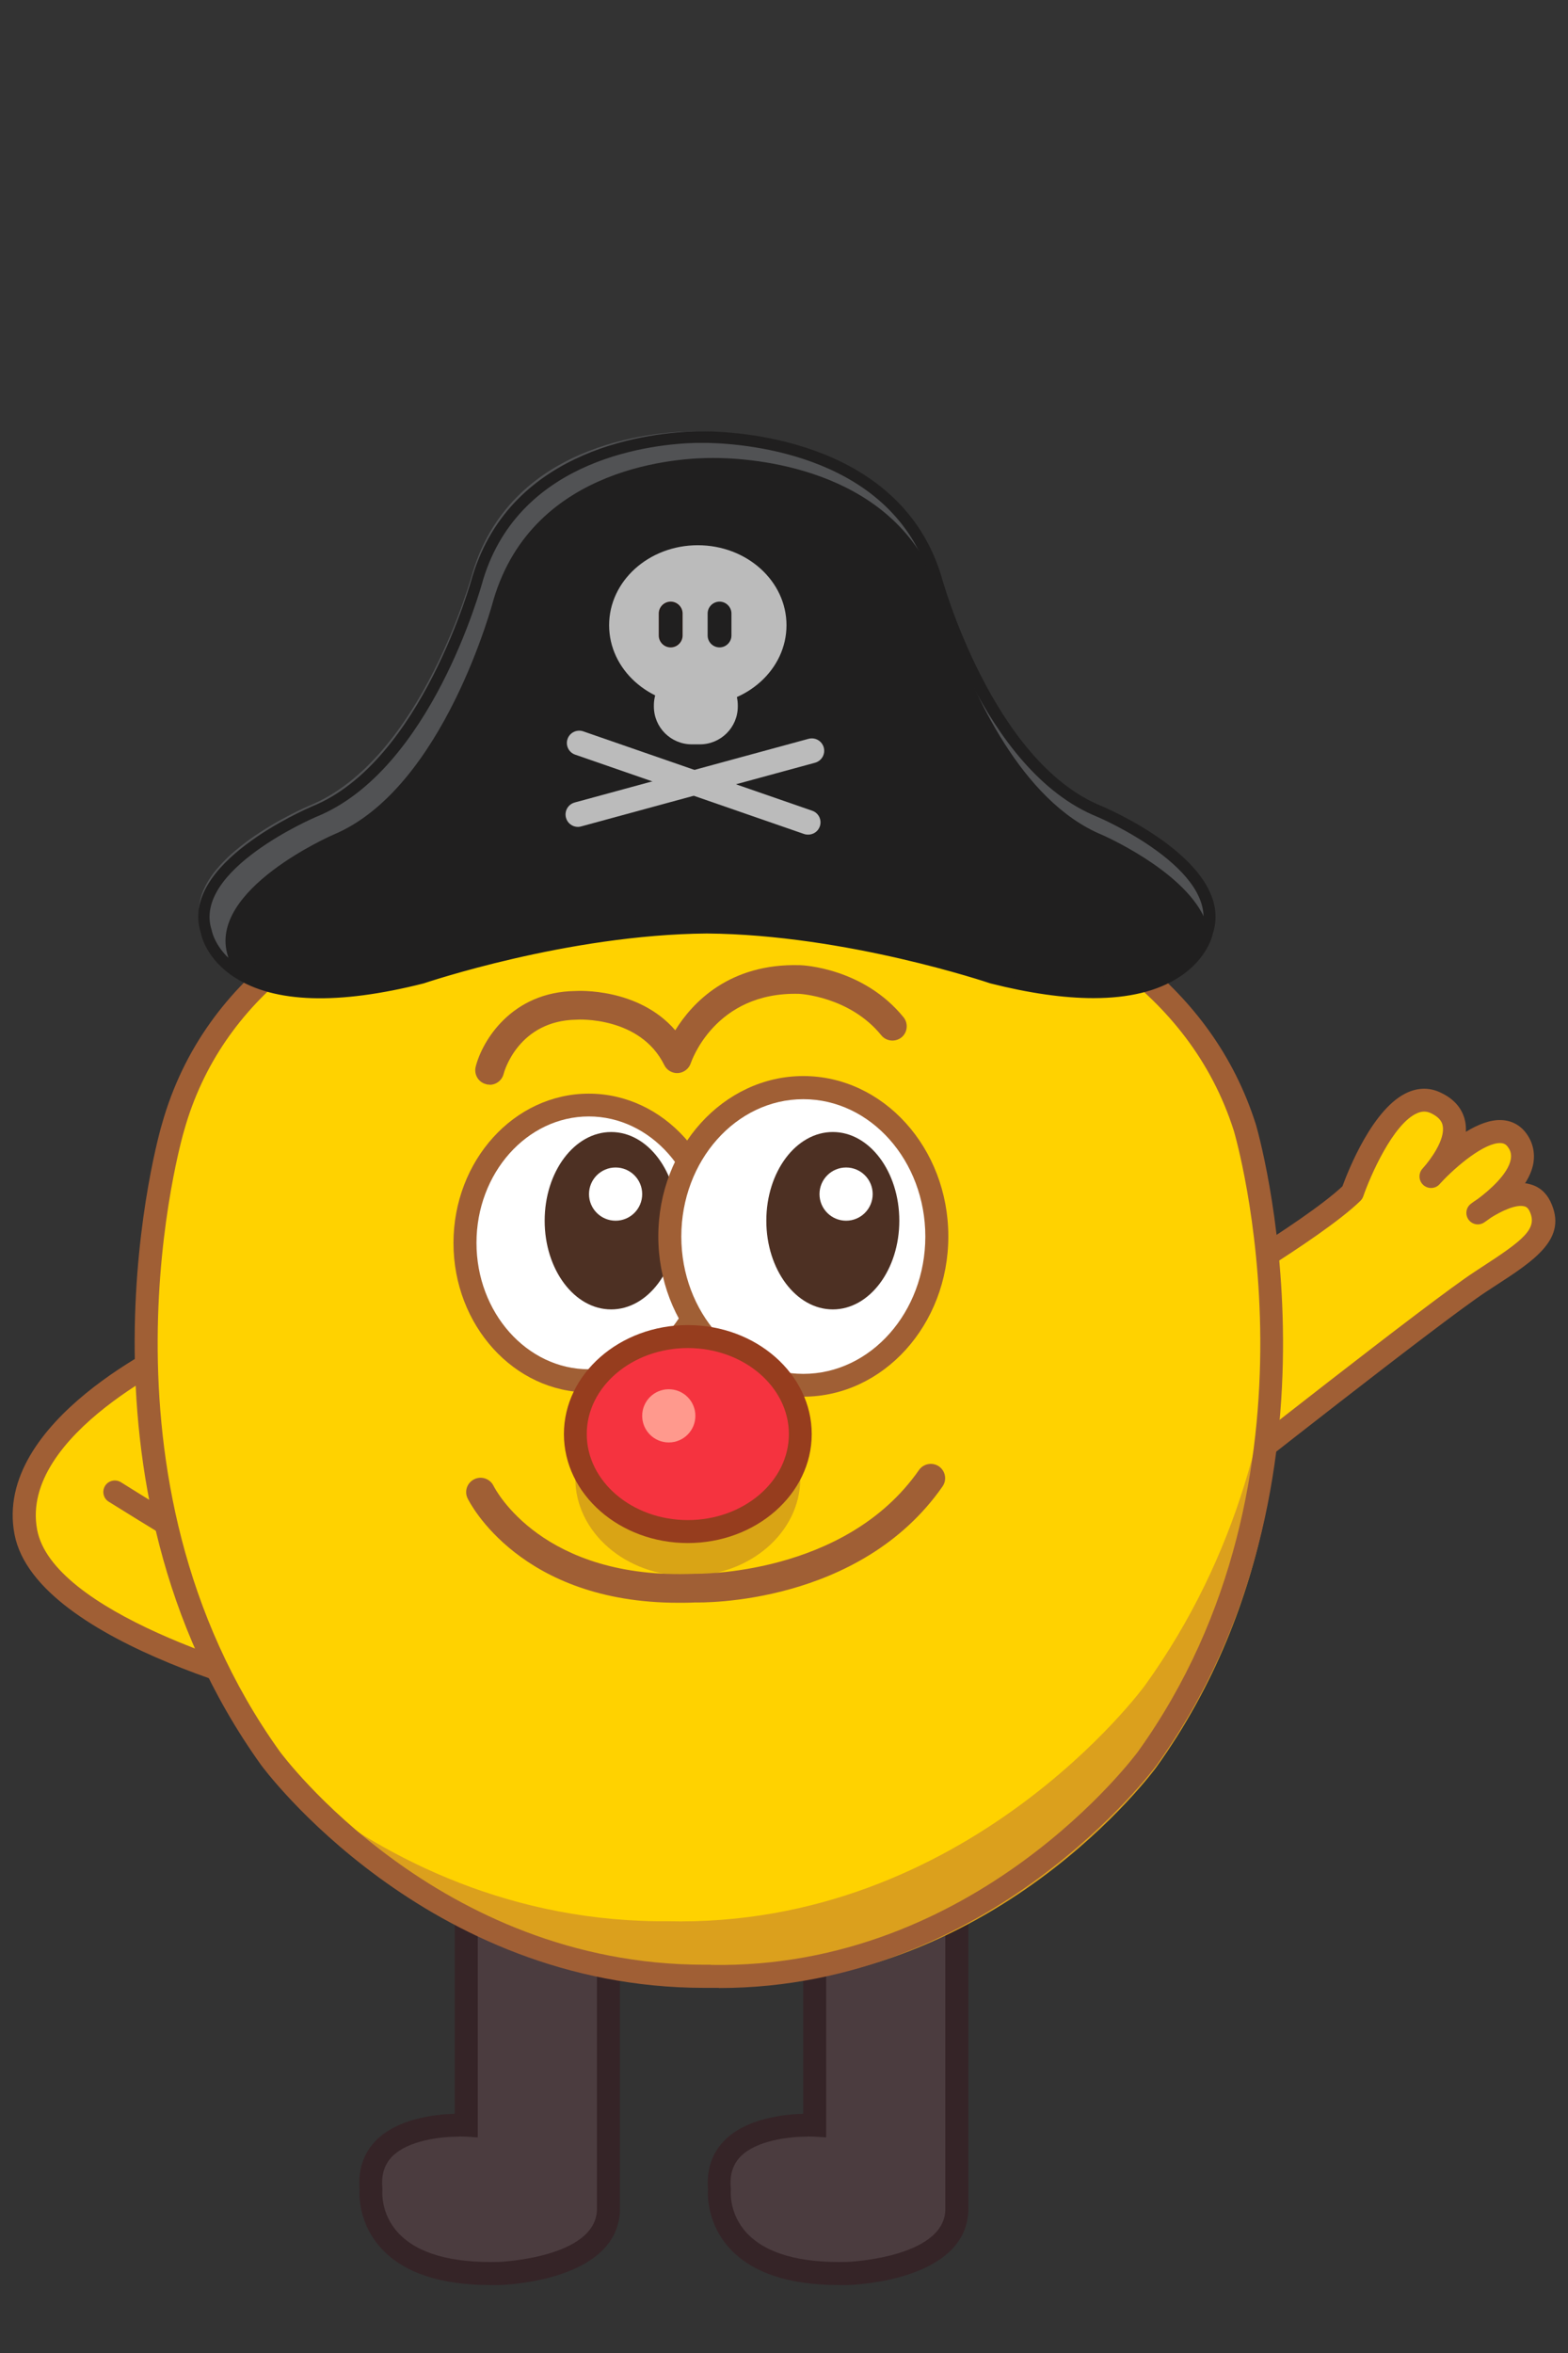 <svg id="erYpoxU1edC1" xmlns="http://www.w3.org/2000/svg" xmlns:xlink="http://www.w3.org/1999/xlink" viewBox="0 0 100 150" shape-rendering="geometricPrecision" text-rendering="geometricPrecision" project-id="d681d9c25c0e4d659729ac5363da03c2" export-id="999a9400e7f44b5bbbe6171280cf2bd5" cached="false">
<rect x="0" y="0" width="100" height="150" fill="#333333" stroke="none"/>
<style><![CDATA[
#erYpoxU1edC3_to {animation: erYpoxU1edC3_to__to 2000ms linear infinite normal forwards}@keyframes erYpoxU1edC3_to__to { 0% {transform: translate(81.688px,241.382px)} 40% {transform: translate(81.688px,241.382px);animation-timing-function: cubic-bezier(0.79,0.015,0.165,1)} 50% {transform: translate(81.688px,231.382px);animation-timing-function: cubic-bezier(0.79,0.015,0.165,1)} 60% {transform: translate(81.688px,241.382px)} 100% {transform: translate(81.688px,241.382px)}} #erYpoxU1edC5_tr {animation: erYpoxU1edC5_tr__tr 2000ms linear infinite normal forwards}@keyframes erYpoxU1edC5_tr__tr { 0% {transform: translate(107.714px,240.159px) rotate(0deg)} 40% {transform: translate(107.714px,240.159px) rotate(0deg);animation-timing-function: cubic-bezier(0.79,0.015,0.165,1)} 50% {transform: translate(107.714px,240.159px) rotate(-19.737deg);animation-timing-function: cubic-bezier(0.79,0.015,0.165,1)} 60% {transform: translate(107.714px,240.159px) rotate(0deg);animation-timing-function: cubic-bezier(0.79,0.015,0.165,1)} 63.333% {transform: translate(107.714px,240.159px) rotate(-19.737deg);animation-timing-function: cubic-bezier(0.79,0.015,0.165,1)} 66.667% {transform: translate(107.714px,240.159px) rotate(0deg);animation-timing-function: cubic-bezier(0.79,0.015,0.165,1)} 70% {transform: translate(107.714px,240.159px) rotate(-19.737deg);animation-timing-function: cubic-bezier(0.79,0.015,0.165,1)} 73.333% {transform: translate(107.714px,240.159px) rotate(0deg)} 76.667% {transform: translate(107.714px,240.159px) rotate(-19.737deg);animation-timing-function: cubic-bezier(0.79,0.015,0.165,1)} 80% {transform: translate(107.714px,240.159px) rotate(0deg);animation-timing-function: cubic-bezier(0.79,0.015,0.165,1)} 83.333% {transform: translate(107.714px,240.159px) rotate(-19.737deg);animation-timing-function: cubic-bezier(0.79,0.015,0.165,1)} 86.667% {transform: translate(107.714px,240.159px) rotate(0deg)} 90% {transform: translate(107.714px,240.159px) rotate(-19.737deg);animation-timing-function: cubic-bezier(0.79,0.015,0.165,1)} 93.333% {transform: translate(107.714px,240.159px) rotate(0deg);animation-timing-function: cubic-bezier(0.79,0.015,0.165,1)} 96.667% {transform: translate(107.714px,240.159px) rotate(-19.737deg);animation-timing-function: cubic-bezier(0.79,0.015,0.165,1)} 100% {transform: translate(107.714px,240.159px) rotate(0deg)}} #erYpoxU1edC13_tr {animation: erYpoxU1edC13_tr__tr 2000ms linear infinite normal forwards}@keyframes erYpoxU1edC13_tr__tr { 0% {transform: translate(72.644px,273.576px) rotate(0deg)} 43.333% {transform: translate(72.644px,273.576px) rotate(0deg);animation-timing-function: cubic-bezier(0.79,0.015,0.165,1)} 53.333% {transform: translate(72.644px,273.576px) rotate(31.69deg);animation-timing-function: cubic-bezier(0.79,0.015,0.165,1)} 63.333% {transform: translate(72.644px,273.576px) rotate(0deg)} 100% {transform: translate(72.644px,273.576px) rotate(0deg)}} #erYpoxU1edC16_tr {animation: erYpoxU1edC16_tr__tr 2000ms linear infinite normal forwards}@keyframes erYpoxU1edC16_tr__tr { 0% {transform: translate(92.705px,273.576px) rotate(0deg)} 40% {transform: translate(92.705px,273.576px) rotate(0deg);animation-timing-function: cubic-bezier(0.79,0.015,0.165,1)} 50% {transform: translate(92.705px,273.576px) rotate(24.79deg);animation-timing-function: cubic-bezier(0.79,0.015,0.165,1)} 60% {transform: translate(92.705px,273.576px) rotate(0deg)} 100% {transform: translate(92.705px,273.576px) rotate(0deg)}} #erYpoxU1edC23_to {animation: erYpoxU1edC23_to__to 2000ms linear infinite normal forwards}@keyframes erYpoxU1edC23_to__to { 0% {transform: translate(75.757px,220.139px)} 46.667% {transform: translate(75.757px,220.139px);animation-timing-function: cubic-bezier(0.79,0.015,0.165,1)} 53.333% {transform: translate(75.757px,215.139px);animation-timing-function: cubic-bezier(0.79,0.015,0.165,1)} 60% {transform: translate(75.757px,220.139px)} 100% {transform: translate(75.757px,220.139px)}} #erYpoxU1edC23_ts {animation: erYpoxU1edC23_ts__ts 2000ms linear infinite normal forwards}@keyframes erYpoxU1edC23_ts__ts { 0% {transform: scale(1,1)} 46.667% {transform: scale(1,1);animation-timing-function: cubic-bezier(0.79,0.015,0.165,1)} 53.333% {transform: scale(0.8,0.8);animation-timing-function: cubic-bezier(0.79,0.015,0.165,1)} 60% {transform: scale(1,1)} 100% {transform: scale(1,1)}} #erYpoxU1edC35_to {animation: erYpoxU1edC35_to__to 2000ms linear infinite normal forwards}@keyframes erYpoxU1edC35_to__to { 0% {transform: translate(75.554px,246.22px)} 40% {transform: translate(75.554px,246.22px);animation-timing-function: cubic-bezier(0.79,0.015,0.165,1)} 50% {transform: translate(75.554px,242.22px);animation-timing-function: cubic-bezier(0.79,0.015,0.165,1)} 60% {transform: translate(75.554px,246.22px)} 100% {transform: translate(75.554px,246.22px)}} #erYpoxU1edC40_to {animation: erYpoxU1edC40_to__to 2000ms linear infinite normal forwards}@keyframes erYpoxU1edC40_to__to { 0% {transform: translate(76.769px,207.458px)} 50% {transform: translate(76.769px,207.458px);animation-timing-function: cubic-bezier(0.79,0.015,0.165,1)} 60% {transform: translate(76.769px,188.458px);animation-timing-function: cubic-bezier(0.79,0.015,0.165,1)} 66.667% {transform: translate(76.769px,207.458px)} 100% {transform: translate(76.769px,207.458px)}} #erYpoxU1edC40_tr {animation: erYpoxU1edC40_tr__tr 2000ms linear infinite normal forwards}@keyframes erYpoxU1edC40_tr__tr { 0% {transform: rotate(0deg)} 50% {transform: rotate(0deg);animation-timing-function: cubic-bezier(0.79,0.015,0.165,1)} 60% {transform: rotate(10deg);animation-timing-function: cubic-bezier(0.79,0.015,0.165,1)} 66.667% {transform: rotate(0deg)} 100% {transform: rotate(0deg)}}
]]></style>
<g transform="translate(-31.688-154.8)"><g id="erYpoxU1edC3_to" transform="translate(81.688,241.382)"><g transform="translate(-81.688,-241.382)" clip-path="url(#erYpoxU1edC52)"><g><g id="erYpoxU1edC5_tr" transform="translate(107.714,240.159) rotate(0)"><g transform="translate(-107.714,-240.159)"><path d="M107.194,238.03c0,0,8.237-4.756,10.746-7.19c0,0,2.439-7.069,5.312-5.726c2.874,1.343-.303,4.696-.303,4.696s3.966-4.383,5.494-2.313-2.499,4.625-2.499,4.625s3.056-2.312,3.966-.424c.911,1.889-.981,2.989-3.784,4.817-2.813,1.828-16.787,12.855-16.787,12.855" fill="#ffd200"/><path d="M109.329,250.097c-.212,0-.435-.09-.577-.282-.253-.313-.192-.778.122-1.03.577-.455,14.034-11.068,16.837-12.896l.415-.273c2.742-1.777,3.652-2.494,3.106-3.615-.111-.222-.233-.283-.344-.303-.546-.131-1.497.334-2.115.727-.222.162-.384.273-.445.313-.334.212-.769.122-.992-.202-.222-.323-.151-.767.162-.999.051-.041.213-.162.446-.313.748-.556,1.922-1.586,2.094-2.515.051-.293,0-.545-.182-.787-.121-.172-.263-.243-.465-.253-1.002-.04-2.783,1.424-3.815,2.535-.041.05-.071.081-.091.101-.273.293-.739.303-1.032.03-.294-.273-.314-.727-.051-1.03.02-.02.041-.05.071-.081.435-.485,1.396-1.777,1.224-2.656-.02-.121-.091-.494-.759-.808-.283-.131-.556-.131-.86,0-1.548.657-3.015,4.05-3.45,5.312-.041.111-.101.202-.182.283-2.54,2.474-10.554,7.099-10.888,7.301-.354.202-.799.081-1.001-.263-.203-.353-.081-.797.263-.999.081-.051,7.933-4.585,10.482-6.968.365-.99,1.953-5.059,4.21-6.009.688-.292,1.396-.282,2.044.031c1.113.515,1.467,1.292,1.578,1.858.041.212.051.434.041.646.748-.454,1.548-.788,2.286-.747.638.03,1.184.323,1.569.848.415.566.566,1.232.445,1.929-.081.434-.273.858-.526,1.252.101,0,.192.03.283.051.587.141,1.042.515,1.326,1.09c1.153,2.373-.962,3.747-3.633,5.473l-.415.273c-2.752,1.788-16.594,12.704-16.736,12.815-.131.111-.293.161-.455.161h.01Z" fill="#a05f35"/></g></g><g><path d="M43.408,240.585c0,0-11.353,5.12-10.078,11.886c1.285,6.766,18.679,10.603,18.679,10.603" fill="#ffd200"/><path d="M52.019,263.801c-.051,0-.101,0-.162-.02-.729-.162-17.889-4.03-19.245-11.179-1.376-7.241,10.007-12.461,10.493-12.684.364-.161.799,0,.971.364.162.363,0,.798-.364.969-.111.051-10.817,4.959-9.653,11.078.981,5.16,13.407,8.988,18.122,10.018.395.091.648.474.557.868-.071.344-.374.576-.719.576v.01Z" fill="#a05f35"/><path d="M39.017,249.906c0,0,6.405,4.019,7.144,4.2l-7.144-4.2Z" fill="#ffd200"/><path d="M46.15,254.844c-.061,0-.111,0-.172-.02-.759-.192-5.393-3.07-7.356-4.292-.344-.212-.445-.667-.233-1.01s.668-.444,1.012-.232c3.025,1.898,6.446,3.958,6.941,4.12.374.121.607.525.496.898-.091.324-.374.536-.688.536Z" fill="#a05f35"/></g><g id="erYpoxU1edC13_tr" transform="translate(72.644,273.576) rotate(0)"><g transform="translate(-72.644,-273.576)"><path d="M61.428,274.384v15.905c0,0-6.496-.424-6.071,4.079c0,0-.607,5.605,8.176,5.363c0,0,6.84-.182,6.961-4.02v-20.348l-9.066-.979Z" fill="#4b3c3f"/><path d="M62.977,300.468c-3.197,0-5.535-.778-6.961-2.323-1.437-1.555-1.427-3.363-1.396-3.766-.101-1.253.243-2.303,1.032-3.111c1.386-1.424,3.804-1.686,5.039-1.717v-15.975l10.533,1.131v21.004c-.142,4.504-7.366,4.747-7.67,4.757-.192,0-.385,0-.567,0h-.01Zm-2.014-9.462c-1.123,0-3.238.222-4.27,1.272-.496.515-.698,1.171-.617,2.02v.07.071c0,.061-.132,1.495,1.032,2.727c1.214,1.292,3.369,1.908,6.405,1.827.061,0,6.152-.262,6.243-3.312v-19.671l-7.599-.818v15.864l-.779-.05c-.111,0-.253-.01-.415-.01v.01Z" fill="#352427"/></g></g><g id="erYpoxU1edC16_tr" transform="translate(92.705,273.576) rotate(0)"><g transform="translate(-92.704,-273.576)"><path d="M83.638,274.384v15.905c0,0-6.496-.424-6.071,4.079c0,0-.607,5.605,8.176,5.363c0,0,6.84-.182,6.962-4.02v-20.348l-9.066-.979Z" fill="#4b3c3f"/><path d="M85.197,300.468c-3.197,0-5.535-.778-6.961-2.323-1.437-1.555-1.427-3.363-1.396-3.766-.101-1.253.243-2.303,1.032-3.111c1.386-1.424,3.804-1.686,5.039-1.717v-15.975l10.533,1.131v21.004c-.142,4.504-7.366,4.747-7.67,4.757-.192,0-.385,0-.567,0h-.01Zm-2.014-9.462c-1.123,0-3.238.222-4.27,1.272-.496.515-.698,1.171-.617,2.02v.07.071c0,.051-.132,1.495,1.032,2.727c1.214,1.292,3.38,1.908,6.405,1.827.061,0,6.152-.262,6.243-3.312v-19.671l-7.599-.818v15.864l-.779-.05c-.111,0-.253-.01-.415-.01v.01Z" fill="#352427"/></g></g><g transform="translate(0 0)"><path d="M76.657,208.169c0,0,28.443-.333,34.433,18.52c0,0,6.718,22.176-6.223,40.212c0,0-10.402,14.319-28.079,13.885h.243c-17.889.222-28.079-13.885-28.079-13.885-12.941-18.036-6.223-40.212-6.223-40.212c5.434-19.389,34.433-18.52,34.433-18.52" fill="#ffd200"/><path d="M113.252,237.075c.57,8.111-.329,19.946-7.825,30.392-.039.054-10.435,14.318-28.079,13.885h-.59c-13.874-.172-22.964-8.928-26.062-12.446c5.037,3.961,12.791,8.245,22.872,8.369h.641c19.18.47,30.473-14.996,30.494-15.024c5.986-8.313,8.098-17.438,8.55-25.176Z" fill="#dba01d"/><path d="M77.537,281.523c-.233,0-.466,0-.698,0-.071,0-.152,0-.223,0-17.808,0-28.17-14.057-28.271-14.198-13.002-18.116-6.405-40.626-6.334-40.848c5.525-19.702,34.858-19.045,35.151-19.035c3.936.091,28.989,1.313,34.615,19.025.071.232,6.668,22.742-6.324,40.858-.112.152-10.524,14.208-27.907,14.208l-.01-.01Zm-.516-1.464c16.959.303,27.138-13.451,27.239-13.592c12.587-17.531,6.182-39.354,6.121-39.566-5.747-18.096-33.441-18.015-33.714-18.005-3.683,0-28.392.687-33.239,17.985-.071.232-6.456,22.065,6.112,39.586.101.131,10.037,13.582,27.077,13.582.051,0,.111,0,.162,0h.243v.01Z" fill="#a05f35"/></g><g id="erYpoxU1edC23_to" transform="translate(75.757,220.139)"><g id="erYpoxU1edC23_ts" transform="scale(1,1)"><path d="M62.916,223.943c-.071,0-.152,0-.233-.031-.486-.121-.779-.616-.658-1.11.415-1.646,2.287-4.777,6.364-4.827.142-.01,4.007-.223,6.364,2.504c1.073-1.737,3.43-4.282,7.953-4.15.172,0,4.047.171,6.607,3.322.314.394.253.969-.132,1.282-.395.314-.971.253-1.285-.131-2.014-2.484-5.211-2.646-5.241-2.646-5.403-.151-6.891,4.373-6.911,4.413-.111.354-.435.606-.799.637-.364.03-.729-.172-.89-.505-1.538-3.131-5.545-2.909-5.585-2.899-3.724.051-4.634,3.323-4.665,3.464-.111.414-.476.687-.89.687v-.01Z" transform="translate(-75.757,-220.139)" fill="#a05f35"/></g></g><path d="M74.947,256.974c-10.078,0-13.306-6.382-13.437-6.655-.223-.454-.03-.999.425-1.221.455-.223,1.002-.031,1.224.414.132.262,3.127,6.018,12.83,5.614.152,0,9.592.152,14.307-6.614.293-.414.86-.515,1.275-.232.415.292.516.858.233,1.272-5.292,7.594-15.37,7.412-15.795,7.402-.354.02-.708.02-1.052.02h-.01Z" fill="#a05f35"/><g transform="translate(0 0)"><path d="M69.24,242.837c4.359,0,7.892-3.938,7.892-8.796s-3.534-8.796-7.892-8.796c-4.359,0-7.892,3.938-7.892,8.796s3.534,8.796,7.892,8.796Z" fill="#fff"/><path d="M69.24,243.564c-4.756,0-8.631-4.272-8.631-9.523s3.865-9.523,8.631-9.523s8.631,4.272,8.631,9.523-3.865,9.523-8.631,9.523Zm0-17.592c-3.946,0-7.164,3.616-7.164,8.059s3.218,8.058,7.164,8.058s7.164-3.615,7.164-8.058-3.218-8.059-7.164-8.059Z" fill="#a05f35"/><path d="M70.665,238.273c2.342,0,4.241-2.532,4.241-5.654c0-3.123-1.899-5.654-4.241-5.654s-4.241,2.531-4.241,5.654c0,3.122,1.899,5.654,4.241,5.654Z" fill="#4d3023"/><ellipse rx="1.696" ry="1.696" transform="translate(70.948 230.922)" fill="#fff"/></g><g transform="translate(0 0)"><path d="M82.92,243.099c4.705,0,8.52-4.245,8.52-9.482s-3.814-9.483-8.52-9.483-8.52,4.246-8.52,9.483s3.814,9.482,8.52,9.482Z" fill="#fff"/><path d="M82.92,243.836c-5.1,0-9.248-4.584-9.248-10.219s4.149-10.22,9.248-10.22s9.248,4.585,9.248,10.22-4.149,10.219-9.248,10.219Zm0-18.964c-4.29,0-7.781,3.928-7.781,8.755s3.491,8.755,7.781,8.755s7.781-3.928,7.781-8.755-3.491-8.755-7.781-8.755Z" fill="#a05f35"/><path d="M84.801,238.273c2.342,0,4.241-2.532,4.241-5.655c0-3.122-1.899-5.654-4.241-5.654s-4.24,2.532-4.24,5.654c0,3.123,1.899,5.655,4.24,5.655Z" fill="#4d3023"/><ellipse rx="1.696" ry="1.696" transform="translate(85.648 230.922)" fill="#fff"/></g><g id="erYpoxU1edC35_to" transform="translate(75.554,246.22)"><g transform="translate(-75.554,-246.22)"><path d="M75.554,255.267c3.962,0,7.174-2.785,7.174-6.22c0-3.436-3.212-6.221-7.174-6.221-3.962,0-7.174,2.785-7.174,6.221c0,3.435,3.212,6.22,7.174,6.22Z" fill="#a05f35" fill-opacity="0.4"/><path d="M75.554,252.44c3.962,0,7.174-2.785,7.174-6.22c0-3.436-3.212-6.221-7.174-6.221-3.962,0-7.174,2.785-7.174,6.221c0,3.435,3.212,6.22,7.174,6.22Z" fill="#f5333f"/><path d="M75.554,253.167c-4.361,0-7.902-3.12-7.902-6.947c0-3.828,3.551-6.948,7.902-6.948c4.351,0,7.902,3.12,7.902,6.948c0,3.827-3.551,6.947-7.902,6.947Zm0-12.431c-3.551,0-6.445,2.464-6.445,5.484c0,3.019,2.894,5.483,6.445,5.483c3.552,0,6.446-2.464,6.446-5.483c0-3.02-2.894-5.484-6.446-5.484Z" fill="#963d1e"/><circle r="1.696" transform="translate(74.34 245.058)" fill="#ff998d"/></g></g><g id="erYpoxU1edC40_to" transform="translate(76.769,207.458)"><g id="erYpoxU1edC40_tr" transform="rotate(0)"><g transform="translate(-76.769,-207.458)"><path d="M76.829,183.167c.311.006.709.019,1.173.054c1.181.089,2.781.306,4.467.814c3.372,1.017,7.011,3.171,8.408,7.736l.002.008c.002.006.005.015.008.027.007.024.016.059.029.104.026.092.065.224.117.394.104.339.259.825.469,1.417.419,1.182,1.055,2.79,1.92,4.493c1.716,3.376,4.394,7.241,8.185,8.779h.001l.001.001c.001.001.002.001.003.001.003.002.009.004.015.007.015.006.037.016.066.029.057.025.143.063.251.113.217.1.526.25.894.441.738.384,1.702.936,2.619,1.613.922.68,1.768,1.464,2.3,2.305.527.832.724,1.682.44,2.549l-.011.033-.006.034v.002c-.001.006-.004.017-.008.033-.008.032-.022.084-.045.151-.045.135-.125.331-.257.562-.263.46-.738,1.061-1.584,1.579-1.69,1.032-4.962,1.787-11.205.209-.002-.001-.004-.001-.006-.001-.019-.007-.047-.016-.083-.028-.072-.024-.178-.059-.316-.103-.277-.089-.681-.215-1.194-.367-1.026-.302-2.49-.705-4.241-1.108-3.338-.768-7.738-1.537-12.157-1.606v-.007h-.638v.007c-4.419.069-8.819.838-12.156,1.606-1.751.403-3.215.806-4.241,1.108-.513.152-.918.278-1.194.367-.138.044-.245.079-.317.103-.036.012-.063.021-.082.028-.002,0-.005,0-.007.001-6.237,1.573-9.51.818-11.201-.213-.847-.517-1.323-1.117-1.587-1.577-.132-.23-.212-.428-.258-.562-.023-.067-.037-.118-.045-.15-.004-.016-.007-.027-.008-.033-.001-.002-.001-.004-.001-.005v.002l-.006-.032-.011-.032-.047-.162c-.209-.811-.003-1.607.491-2.387.533-.841,1.379-1.626,2.301-2.306.916-.677,1.879-1.229,2.616-1.613.367-.191.677-.341.894-.441.108-.05.193-.088.25-.113.028-.013.05-.023.064-.029.007-.003.013-.005.017-.007.001,0,.002,0,.003-.001l.001-.001c3.791-1.538,6.47-5.402,8.186-8.779.865-1.703,1.5-3.311,1.919-4.493.21-.592.366-1.078.47-1.417.052-.169.09-.303.116-.394.013-.045.023-.08.029-.104.003-.012.006-.021.008-.027.001-.004.002-.006.002-.008l.001-.002v-.001c1.4-4.573,4.892-6.722,8.096-7.735c1.604-.506,3.123-.723,4.243-.812.42-.033.782-.047,1.07-.053l.001.003h.768v-.004Z" fill="#201f1f" stroke="#201f1f"/><path d="M76.126,182.299c2.115-.009,12.122.396,14.836,8.765-3.366-6.729-11.9-7.077-13.816-7.069-1.983-.009-11.425.406-13.982,9.031-.017.066-3.159,12.048-10.221,14.987-.039.017-8.057,3.506-6.724,7.723.002.013.048.259.215.622-1.64-1.104-1.904-2.494-1.908-2.515-1.36-4.183,6.801-7.645,6.87-7.675c7.235-2.928,10.442-14.895,10.442-14.895c2.613-8.572,12.261-8.983,14.287-8.974Zm16.318,12.957c1.58,3.761,4.524,9.089,9.029,10.912c0,0,7.498,3.158,7.002,7.094-1.409-3.035-6.521-5.249-6.521-5.249-5.162-2.149-8.226-9.131-9.51-12.757Z" fill="#515254"/><path d="M101.416,218.429c-1.892,0-4.087-.313-6.566-.939-.121-.041-9.198-3.11-18.082-3.181-8.894.071-17.96,3.151-18.061,3.181-5.464,1.383-9.511,1.252-12.041-.374-1.862-1.191-2.155-2.757-2.165-2.827-1.447-4.423,6.739-7.928,7.083-8.079c6.992-2.828,10.199-14.532,10.23-14.653c2.53-8.341,11.575-9.189,14.267-9.26.071,0,.202,0,.395,0c.071,0,.132,0,.192,0c2.59.03,12.466.737,15.056,9.23.03.131,3.248,11.845,10.23,14.663.354.151,8.54,3.655,7.083,8.129c0,.02-.304,1.585-2.156,2.777-1.376.889-3.197,1.333-5.443,1.333h-.021Zm-24.334-4.857c8.904.141,17.879,3.181,17.97,3.211c6.466,1.636,9.764.747,11.383-.283c1.599-1.02,1.862-2.302,1.872-2.363c1.265-3.888-6.567-7.24-6.648-7.271-7.315-2.958-10.513-14.642-10.644-15.137-2.398-7.846-11.515-8.634-14.196-8.695h-.769c-2.59.071-11.161.889-13.549,8.715-.132.485-3.329,12.169-10.655,15.127-.071.031-7.913,3.383-6.658,7.221.02.101.283,1.393,1.882,2.403c1.629,1.03,4.928,1.919,11.414.273.061-.02,9.036-3.06,17.95-3.201h.637.01Z" fill="#201f1f"/><path d="M76.191,199.757c3.124,0,5.656-2.283,5.656-5.099c0-2.817-2.532-5.1-5.656-5.1-3.124,0-5.656,2.283-5.656,5.1c0,2.816,2.532,5.099,5.656,5.099Z" fill="#bbb"/><path d="M76.323,197.354h-.516c-1.336,0-2.418,1.08-2.418,2.413v.071c0,1.333,1.083,2.413,2.418,2.413h.516c1.336,0,2.418-1.08,2.418-2.413v-.071c0-1.333-1.083-2.413-2.418-2.413Z" fill="#bbb"/><path d="M74.471,193.193h-.03c-.391,0-.708.317-.708.707v1.434c0,.39.317.707.708.707h.03c.391,0,.708-.317.708-.707v-1.434c0-.39-.317-.707-.708-.707Z" fill="#201f1f"/><path d="M77.588,193.193h-.03c-.391,0-.708.317-.708.707v1.434c0,.39.317.707.708.707h.03c.391,0,.708-.317.708-.707v-1.434c0-.39-.317-.707-.708-.707Z" fill="#201f1f"/><path d="M83.234,208.007c-.081,0-.172-.01-.263-.04l-14.601-5.059c-.415-.142-.627-.596-.486-1c.142-.414.597-.626,1.002-.485l14.601,5.06c.415.141.627.595.486.999-.111.323-.415.525-.749.525h.01Z" fill="#bbb"/><path d="M68.542,207.513c-.344,0-.668-.233-.759-.586-.111-.424.132-.848.556-.969l14.915-4.06c.425-.111.85.131.971.555.111.425-.132.849-.556.97l-14.915,4.059c-.071.021-.142.031-.212.031Z" fill="#bbb"/><path d="M74.461,196.071c-.415,0-.759-.343-.759-.757v-1.404c0-.414.344-.757.759-.757.415,0,.759.343.759.757v1.404c0,.414-.344.757-.759.757Zm0-2.847c-.385,0-.688.313-.688.686v1.404c0,.384.314.687.688.687s.688-.313.688-.687v-1.404c0-.384-.314-.686-.688-.686Z" fill="#231815"/><path d="M77.577,196.071c-.415,0-.759-.343-.759-.757v-1.404c0-.414.344-.757.759-.757s.759.343.759.757v1.404c0,.414-.344.757-.759.757Zm0-2.847c-.385,0-.688.313-.688.686v1.404c0,.384.314.687.688.687s.688-.313.688-.687v-1.404c0-.384-.314-.686-.688-.686Z" fill="#201f1f"/></g></g></g></g><clipPath id="erYpoxU1edC52"><rect width="98.381" height="118.171" rx="0" ry="0" transform="matrix(1 0 0 1.459 32.5 143.297)" fill="#fff"/></clipPath></g></g></g></svg>
